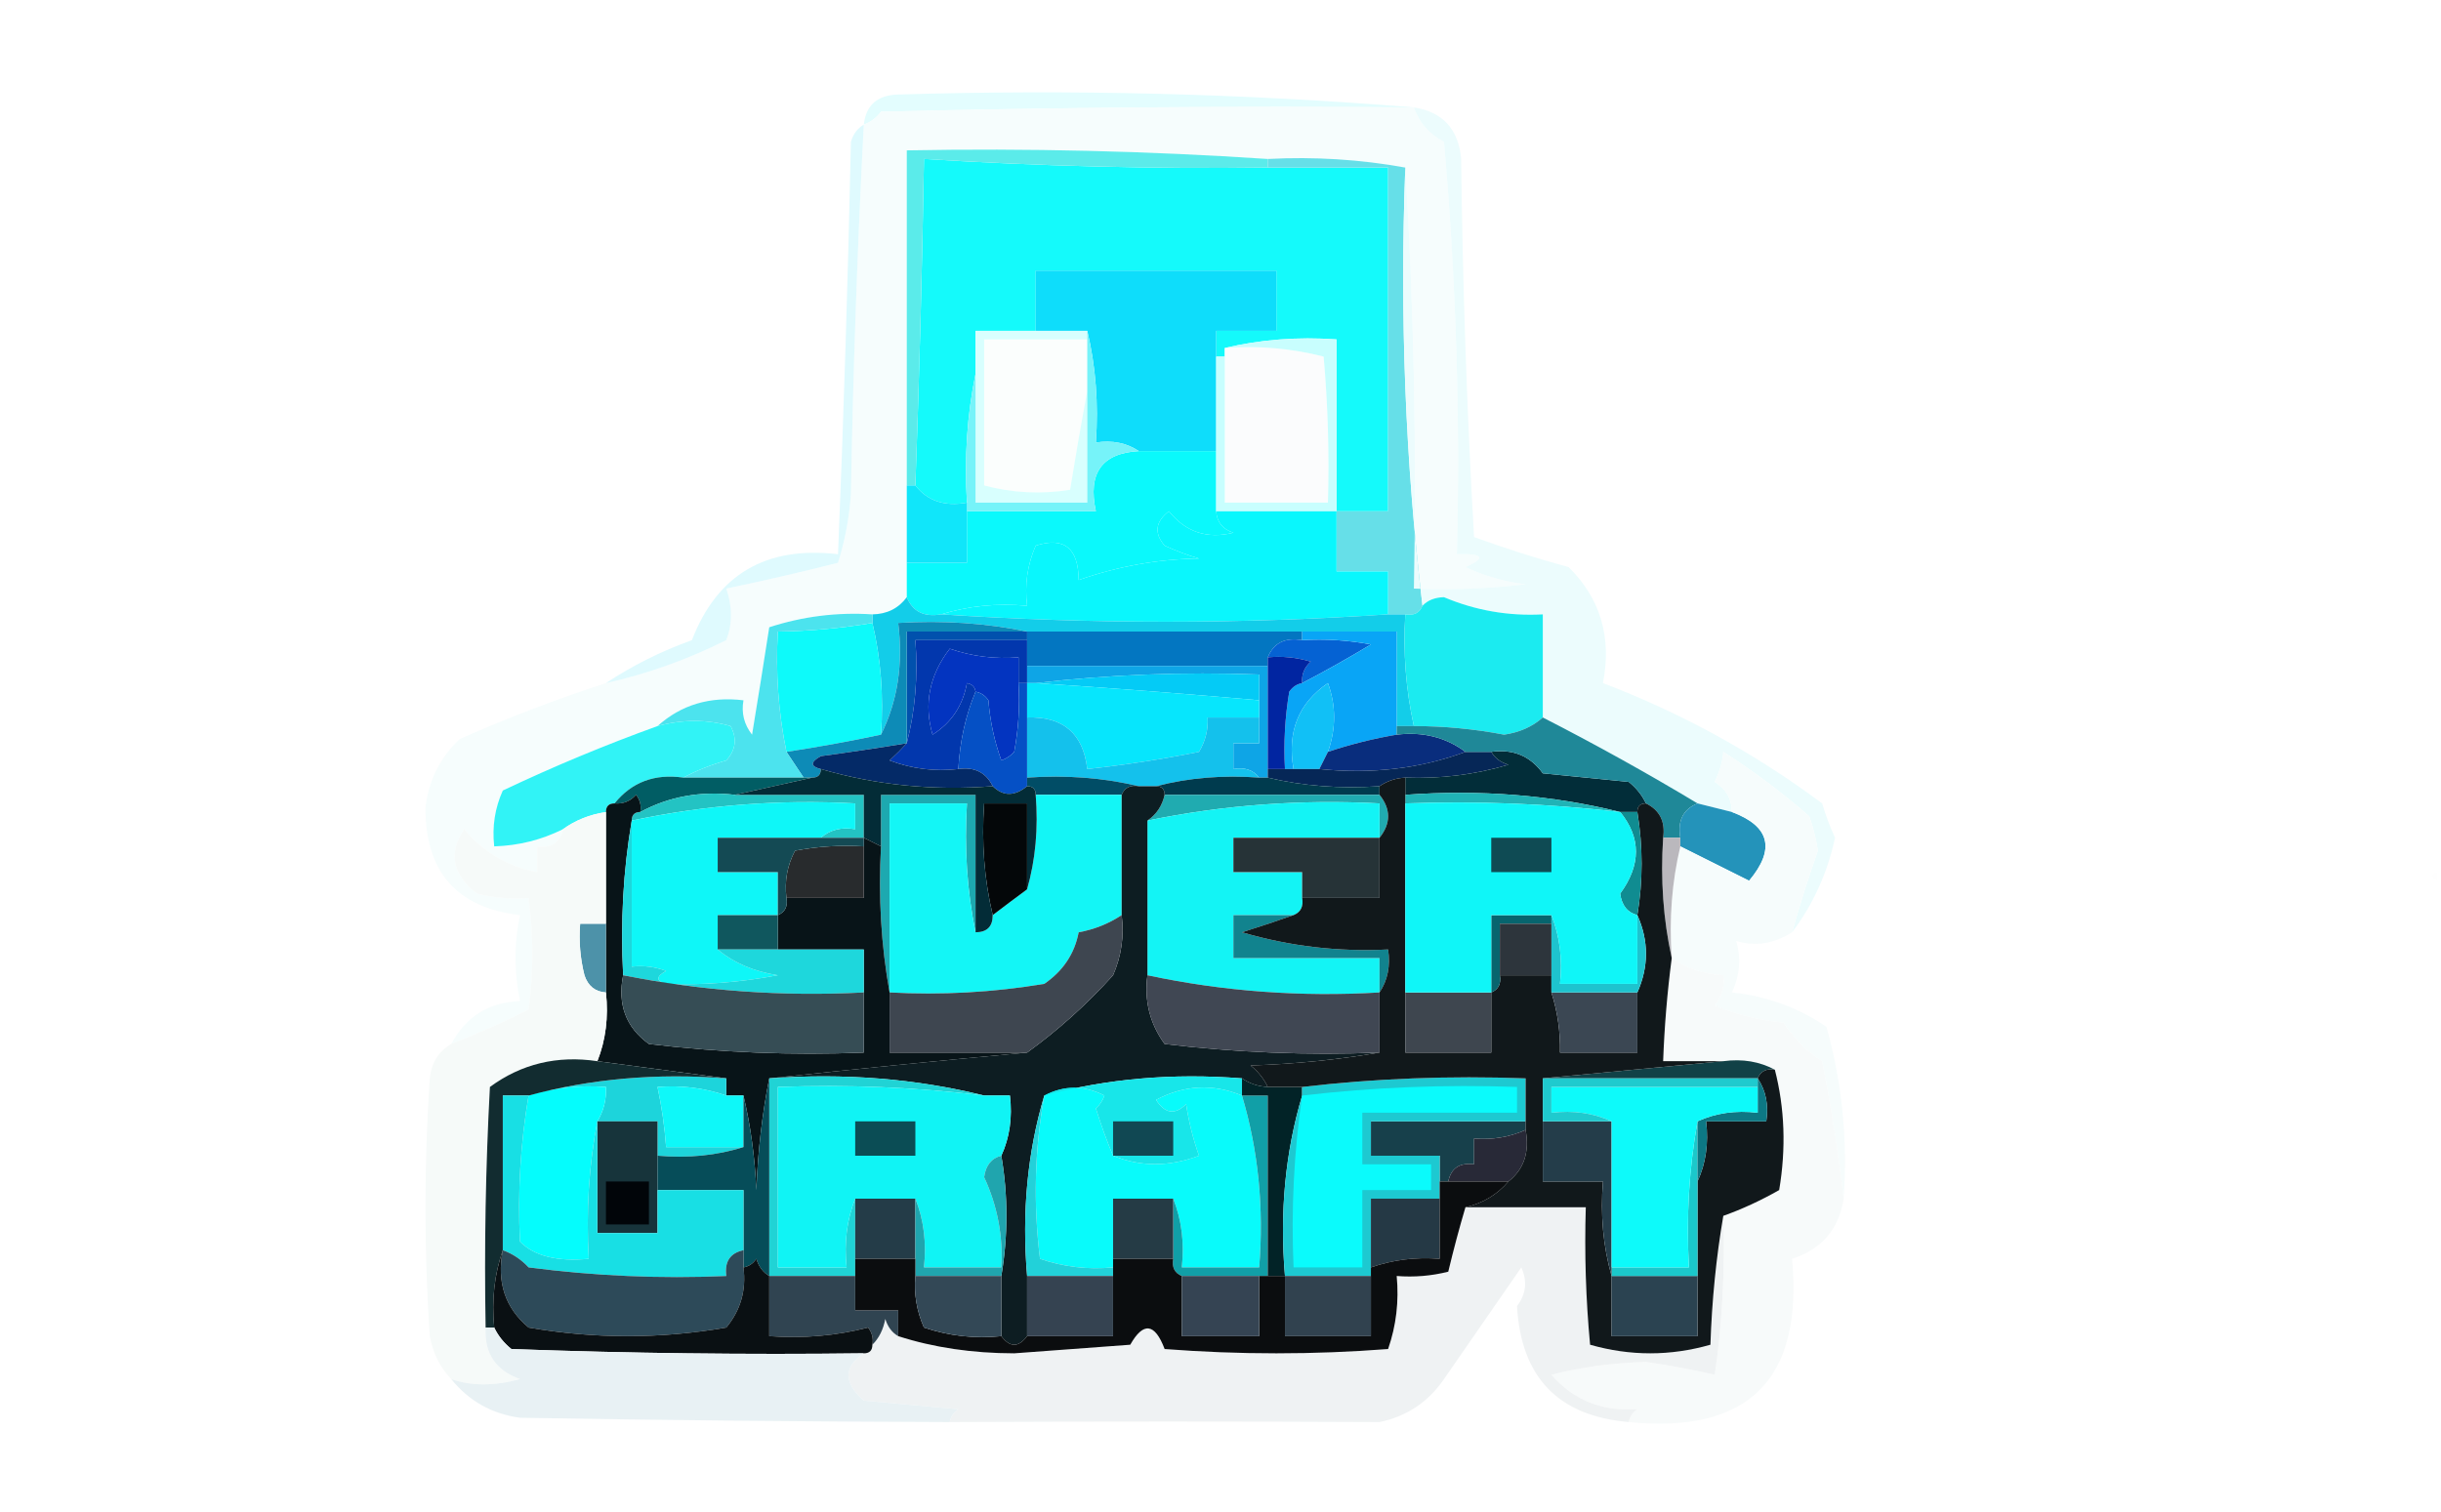 <?xml version="1.0" encoding="UTF-8"?>
<!DOCTYPE svg PUBLIC "-//W3C//DTD SVG 1.1//EN" "http://www.w3.org/Graphics/SVG/1.1/DTD/svg11.dtd">
<svg xmlns="http://www.w3.org/2000/svg" version="1.1" width="284px" height="176px" style="shape-rendering:geometricPrecision; text-rendering:geometricPrecision; image-rendering:optimizeQuality; fill-rule:evenodd; clip-rule:evenodd" xmlns:xlink="http://www.w3.org/1999/xlink">
<g><path style="opacity:0.004" fill="#0000ff" d="M 35.5,1.5 C 36.833,2.167 36.833,2.167 35.5,1.5 Z"/></g>
<g><path style="opacity:0.004" fill="#0000ff" d="M 59.5,1.5 C 60.833,2.167 60.833,2.167 59.5,1.5 Z"/></g>
<g><path style="opacity:0.004" fill="#0000ff" d="M 71.5,3.5 C 72.833,4.167 72.833,4.167 71.5,3.5 Z"/></g>
<g><path style="opacity:0.004" fill="#0000ff" d="M 119.5,3.5 C 120.833,4.167 120.833,4.167 119.5,3.5 Z"/></g>
<g><path style="opacity:0.004" fill="#0000ff" d="M 142.5,5.5 C 143.833,6.167 143.833,6.167 142.5,5.5 Z"/></g>
<g><path style="opacity:0.004" fill="#0000ff" d="M 121.5,7.5 C 122.833,8.167 122.833,8.167 121.5,7.5 Z"/></g>
<g><path style="opacity:0.004" fill="#0000ff" d="M 22.5,9.5 C 23.833,10.167 23.833,10.167 22.5,9.5 Z"/></g>
<g><path style="opacity:0.004" fill="#0000ff" d="M 44.5,9.5 C 45.833,10.167 45.833,10.167 44.5,9.5 Z"/></g>
<g><path style="opacity:0.004" fill="#000000" d="M 205.5,10.5 C 206.833,11.167 206.833,11.167 205.5,10.5 Z"/></g>
<g><path style="opacity:1" fill="#e3fdfe" d="M 164.5,12.5 C 143.831,12.333 123.164,12.5 102.5,13C 101.956,13.717 101.289,14.217 100.5,14.5C 100.756,12.224 102.09,11.057 104.5,11C 124.683,10.385 144.683,10.885 164.5,12.5 Z"/></g>
<g><path style="opacity:0.004" fill="#0000ff" d="M 54.5,12.5 C 55.833,13.167 55.833,13.167 54.5,12.5 Z"/></g>
<g><path style="opacity:1" fill="#f6fdfd" d="M 164.5,12.5 C 165.114,14.283 166.28,15.616 168,16.5C 169.404,32.457 169.904,48.457 169.5,64.5C 172.598,64.412 172.932,64.912 170.5,66C 172.715,67.044 175.048,67.71 177.5,68C 173.179,68.499 168.846,68.666 164.5,68.5C 164.83,51.992 164.496,35.658 163.5,19.5C 158.26,18.551 152.927,18.218 147.5,18.5C 133.529,17.571 119.529,17.238 105.5,17.5C 105.5,30.5 105.5,43.5 105.5,56.5C 105.5,59.5 105.5,62.5 105.5,65.5C 105.5,66.833 105.5,68.167 105.5,69.5C 104.533,70.806 103.199,71.473 101.5,71.5C 97.395,71.234 93.395,71.734 89.5,73C 88.861,77.121 88.195,81.287 87.5,85.5C 86.571,84.311 86.238,82.978 86.5,81.5C 82.584,81.025 79.251,82.025 76.5,84.5C 70.402,86.701 64.402,89.201 58.5,92C 57.577,94.041 57.244,96.207 57.5,98.5C 60.327,98.416 62.994,97.75 65.5,96.5C 65.179,98.048 64.179,98.715 62.5,98.5C 62.5,99.5 62.5,100.5 62.5,101.5C 59.086,100.858 56.253,99.191 54,96.5C 52.142,99.306 52.642,101.806 55.5,104C 57.473,104.495 59.473,104.662 61.5,104.5C 62.09,108.897 62.09,113.23 61.5,117.5C 58.542,118.985 55.542,120.319 52.5,121.5C 54.193,118.318 56.859,116.652 60.5,116.5C 59.802,113.104 59.802,109.771 60.5,106.5C 53.146,105.643 49.48,101.477 49.5,94C 49.863,90.831 51.197,88.164 53.5,86C 59.118,83.519 64.784,81.353 70.5,79.5C 75.334,78.421 80.001,76.755 84.5,74.5C 85.231,72.599 85.231,70.599 84.5,68.5C 88.838,67.595 93.171,66.595 97.5,65.5C 98.318,62.893 98.818,60.226 99,57.5C 99.255,43.147 99.755,28.813 100.5,14.5C 101.289,14.217 101.956,13.717 102.5,13C 123.164,12.5 143.831,12.333 164.5,12.5 Z"/></g>
<g><path style="opacity:0.004" fill="#0000ff" d="M 175.5,15.5 C 176.833,16.167 176.833,16.167 175.5,15.5 Z"/></g>
<g><path style="opacity:0.004" fill="#000000" d="M 271.5,18.5 C 272.833,19.167 272.833,19.167 271.5,18.5 Z"/></g>
<g><path style="opacity:1" fill="#14fafb" d="M 147.5,19.5 C 152.167,19.5 156.833,19.5 161.5,19.5C 161.5,32.833 161.5,46.167 161.5,59.5C 159.5,59.5 157.5,59.5 155.5,59.5C 155.5,52.833 155.5,46.167 155.5,39.5C 150.968,39.182 146.634,39.515 142.5,40.5C 142.5,40.833 142.5,41.167 142.5,41.5C 142.167,41.5 141.833,41.5 141.5,41.5C 141.5,40.5 141.5,39.5 141.5,38.5C 143.833,38.5 146.167,38.5 148.5,38.5C 148.5,36.167 148.5,33.833 148.5,31.5C 139.167,31.5 129.833,31.5 120.5,31.5C 120.5,33.833 120.5,36.167 120.5,38.5C 118.167,38.5 115.833,38.5 113.5,38.5C 113.5,40.167 113.5,41.833 113.5,43.5C 112.513,48.305 112.179,53.305 112.5,58.5C 109.918,58.975 107.918,58.308 106.5,56.5C 106.96,43.837 107.293,31.171 107.5,18.5C 120.815,19.333 134.149,19.666 147.5,19.5 Z"/></g>
<g><path style="opacity:0.004" fill="#000000" d="M 277.5,25.5 C 278.833,26.167 278.833,26.167 277.5,25.5 Z"/></g>
<g><path style="opacity:0.004" fill="#000000" d="M 242.5,28.5 C 243.833,29.167 243.833,29.167 242.5,28.5 Z"/></g>
<g><path style="opacity:1" fill="#5bebea" d="M 147.5,18.5 C 147.5,18.833 147.5,19.167 147.5,19.5C 134.149,19.666 120.815,19.333 107.5,18.5C 107.293,31.171 106.96,43.837 106.5,56.5C 106.167,56.5 105.833,56.5 105.5,56.5C 105.5,43.5 105.5,30.5 105.5,17.5C 119.529,17.238 133.529,17.571 147.5,18.5 Z"/></g>
<g><path style="opacity:0.004" fill="#0000ff" d="M 67.5,32.5 C 68.833,33.167 68.833,33.167 67.5,32.5 Z"/></g>
<g><path style="opacity:1" fill="#0eddfb" d="M 141.5,41.5 C 141.5,45.167 141.5,48.833 141.5,52.5C 138.5,52.5 135.5,52.5 132.5,52.5C 131.081,51.549 129.415,51.215 127.5,51.5C 127.818,46.968 127.485,42.634 126.5,38.5C 124.5,38.5 122.5,38.5 120.5,38.5C 120.5,36.167 120.5,33.833 120.5,31.5C 129.833,31.5 139.167,31.5 148.5,31.5C 148.5,33.833 148.5,36.167 148.5,38.5C 146.167,38.5 143.833,38.5 141.5,38.5C 141.5,39.5 141.5,40.5 141.5,41.5 Z"/></g>
<g><path style="opacity:1" fill="#66dfe8" d="M 147.5,19.5 C 147.5,19.167 147.5,18.833 147.5,18.5C 152.927,18.218 158.26,18.551 163.5,19.5C 162.848,36.866 163.514,53.866 165.5,70.5C 165.158,71.338 164.492,71.672 163.5,71.5C 162.833,71.5 162.167,71.5 161.5,71.5C 161.5,69.833 161.5,68.167 161.5,66.5C 159.5,66.5 157.5,66.5 155.5,66.5C 155.5,64.167 155.5,61.833 155.5,59.5C 157.5,59.5 159.5,59.5 161.5,59.5C 161.5,46.167 161.5,32.833 161.5,19.5C 156.833,19.5 152.167,19.5 147.5,19.5 Z"/></g>
<g><path style="opacity:0.004" fill="#0000ff" d="M 40.5,33.5 C 41.833,34.167 41.833,34.167 40.5,33.5 Z"/></g>
<g><path style="opacity:0.004" fill="#0000ff" d="M 94.5,39.5 C 95.833,40.167 95.833,40.167 94.5,39.5 Z"/></g>
<g><path style="opacity:1" fill="#fbfefd" d="M 126.5,39.5 C 126.5,41.5 126.5,43.5 126.5,45.5C 125.804,49.231 125.138,53.065 124.5,57C 121.132,57.543 117.799,57.376 114.5,56.5C 114.5,50.833 114.5,45.167 114.5,39.5C 118.5,39.5 122.5,39.5 126.5,39.5 Z"/></g>
<g><path style="opacity:1" fill="#fbfcfd" d="M 142.5,40.5 C 146.437,40.206 150.27,40.54 154,41.5C 154.499,47.157 154.666,52.824 154.5,58.5C 150.5,58.5 146.5,58.5 142.5,58.5C 142.5,52.833 142.5,47.167 142.5,41.5C 142.5,41.167 142.5,40.833 142.5,40.5 Z"/></g>
<g><path style="opacity:0.004" fill="#000000" d="M 255.5,50.5 C 256.833,51.167 256.833,51.167 255.5,50.5 Z"/></g>
<g><path style="opacity:1" fill="#0af9fc" d="M 132.5,52.5 C 135.5,52.5 138.5,52.5 141.5,52.5C 141.5,54.833 141.5,57.167 141.5,59.5C 141.577,60.75 142.244,61.583 143.5,62C 140.445,62.76 137.945,61.926 136,59.5C 134.422,60.711 134.255,62.045 135.5,63.5C 136.795,64.098 138.128,64.598 139.5,65C 134.762,65.064 130.096,65.898 125.5,67.5C 125.463,63.775 123.796,62.442 120.5,63.5C 119.526,65.743 119.192,68.076 119.5,70.5C 115.958,70.187 112.625,70.521 109.5,71.5C 107.517,71.843 106.183,71.177 105.5,69.5C 105.5,68.167 105.5,66.833 105.5,65.5C 107.833,65.5 110.167,65.5 112.5,65.5C 112.5,63.5 112.5,61.5 112.5,59.5C 117.5,59.5 122.5,59.5 127.5,59.5C 126.53,55.069 128.197,52.735 132.5,52.5 Z"/></g>
<g><path style="opacity:0.004" fill="#000000" d="M 265.5,52.5 C 266.833,53.167 266.833,53.167 265.5,52.5 Z"/></g>
<g><path style="opacity:1" fill="#d8fffe" d="M 120.5,38.5 C 122.5,38.5 124.5,38.5 126.5,38.5C 126.5,38.833 126.5,39.167 126.5,39.5C 122.5,39.5 118.5,39.5 114.5,39.5C 114.5,45.167 114.5,50.833 114.5,56.5C 117.799,57.376 121.132,57.543 124.5,57C 125.138,53.065 125.804,49.231 126.5,45.5C 126.5,49.833 126.5,54.167 126.5,58.5C 122.167,58.5 117.833,58.5 113.5,58.5C 113.5,53.5 113.5,48.5 113.5,43.5C 113.5,41.833 113.5,40.167 113.5,38.5C 115.833,38.5 118.167,38.5 120.5,38.5 Z"/></g>
<g><path style="opacity:1" fill="#76f3f9" d="M 126.5,38.5 C 127.485,42.634 127.818,46.968 127.5,51.5C 129.415,51.215 131.081,51.549 132.5,52.5C 128.197,52.735 126.53,55.069 127.5,59.5C 122.5,59.5 117.5,59.5 112.5,59.5C 112.5,59.167 112.5,58.833 112.5,58.5C 112.179,53.305 112.513,48.305 113.5,43.5C 113.5,48.5 113.5,53.5 113.5,58.5C 117.833,58.5 122.167,58.5 126.5,58.5C 126.5,54.167 126.5,49.833 126.5,45.5C 126.5,43.5 126.5,41.5 126.5,39.5C 126.5,39.167 126.5,38.833 126.5,38.5 Z"/></g>
<g><path style="opacity:1" fill="#c8fefe" d="M 142.5,40.5 C 146.634,39.515 150.968,39.182 155.5,39.5C 155.5,46.167 155.5,52.833 155.5,59.5C 150.833,59.5 146.167,59.5 141.5,59.5C 141.5,57.167 141.5,54.833 141.5,52.5C 141.5,48.833 141.5,45.167 141.5,41.5C 141.833,41.5 142.167,41.5 142.5,41.5C 142.5,47.167 142.5,52.833 142.5,58.5C 146.5,58.5 150.5,58.5 154.5,58.5C 154.666,52.824 154.499,47.157 154,41.5C 150.27,40.54 146.437,40.206 142.5,40.5 Z"/></g>
<g><path style="opacity:0.004" fill="#000000" d="M 201.5,58.5 C 202.833,59.167 202.833,59.167 201.5,58.5 Z"/></g>
<g><path style="opacity:0.004" fill="#000000" d="M 210.5,58.5 C 211.833,59.167 211.833,59.167 210.5,58.5 Z"/></g>
<g><path style="opacity:1" fill="#10e6fa" d="M 105.5,56.5 C 105.833,56.5 106.167,56.5 106.5,56.5C 107.918,58.308 109.918,58.975 112.5,58.5C 112.5,58.833 112.5,59.167 112.5,59.5C 112.5,61.5 112.5,63.5 112.5,65.5C 110.167,65.5 107.833,65.5 105.5,65.5C 105.5,62.5 105.5,59.5 105.5,56.5 Z"/></g>
<g><path style="opacity:1" fill="#09f7fd" d="M 141.5,59.5 C 146.167,59.5 150.833,59.5 155.5,59.5C 155.5,61.833 155.5,64.167 155.5,66.5C 157.5,66.5 159.5,66.5 161.5,66.5C 161.5,68.167 161.5,69.833 161.5,71.5C 144.328,72.641 126.994,72.641 109.5,71.5C 112.625,70.521 115.958,70.187 119.5,70.5C 119.192,68.076 119.526,65.743 120.5,63.5C 123.796,62.442 125.463,63.775 125.5,67.5C 130.096,65.898 134.762,65.064 139.5,65C 138.128,64.598 136.795,64.098 135.5,63.5C 134.255,62.045 134.422,60.711 136,59.5C 137.945,61.926 140.445,62.76 143.5,62C 142.244,61.583 141.577,60.75 141.5,59.5 Z"/></g>
<g><path style="opacity:0.004" fill="#000000" d="M 275.5,61.5 C 276.833,62.167 276.833,62.167 275.5,61.5 Z"/></g>
<g><path style="opacity:0.004" fill="#000000" d="M 260.5,63.5 C 261.833,64.167 261.833,64.167 260.5,63.5 Z"/></g>
<g><path style="opacity:0.004" fill="#000000" d="M 245.5,65.5 C 246.833,66.167 246.833,66.167 245.5,65.5 Z"/></g>
<g><path style="opacity:1" fill="#ecfcfd" d="M 164.5,12.5 C 167.856,13.025 169.689,15.025 170,18.5C 170.167,33.178 170.667,47.845 171.5,62.5C 175.114,63.82 178.78,64.987 182.5,66C 186.205,69.651 187.539,74.151 186.5,79.5C 195.657,82.995 204.157,87.661 212,93.5C 212.402,94.872 212.902,96.205 213.5,97.5C 212.594,101.636 210.928,105.302 208.5,108.5C 209.397,105.307 210.397,102.141 211.5,99C 211.294,97.634 210.96,96.301 210.5,95C 207.376,92.266 204.043,89.766 200.5,87.5C 200.446,88.53 200.112,89.697 199.5,91C 200.823,91.816 201.489,92.983 201.5,94.5C 200.167,94.167 198.833,93.833 197.5,93.5C 191.667,89.989 185.667,86.655 179.5,83.5C 179.5,79.5 179.5,75.5 179.5,71.5C 175.499,71.715 171.665,71.048 168,69.5C 166.93,69.528 166.097,69.861 165.5,70.5C 163.514,53.866 162.848,36.866 163.5,19.5C 164.496,35.658 164.83,51.992 164.5,68.5C 168.846,68.666 173.179,68.499 177.5,68C 175.048,67.71 172.715,67.044 170.5,66C 172.932,64.912 172.598,64.412 169.5,64.5C 169.904,48.457 169.404,32.457 168,16.5C 166.28,15.616 165.114,14.283 164.5,12.5 Z"/></g>
<g><path style="opacity:0.004" fill="#00fffe" d="M 77.5,68.5 C 78.833,69.167 78.833,69.167 77.5,68.5 Z"/></g>
<g><path style="opacity:0.004" fill="#0000ff" d="M 1.5,69.5 C 2.833,70.167 2.833,70.167 1.5,69.5 Z"/></g>
<g><path style="opacity:1" fill="#dffafe" d="M 100.5,14.5 C 99.755,28.813 99.255,43.147 99,57.5C 98.818,60.226 98.318,62.893 97.5,65.5C 93.171,66.595 88.838,67.595 84.5,68.5C 85.231,70.599 85.231,72.599 84.5,74.5C 80.001,76.755 75.334,78.421 70.5,79.5C 73.554,77.469 76.887,75.802 80.5,74.5C 83.455,66.847 89.121,63.514 97.5,64.5C 98.158,48.51 98.658,32.51 99,16.5C 99.278,15.584 99.778,14.918 100.5,14.5 Z"/></g>
<g><path style="opacity:0.004" fill="#000000" d="M 229.5,71.5 C 230.833,72.167 230.833,72.167 229.5,71.5 Z"/></g>
<g><path style="opacity:1" fill="#13cde9" d="M 105.5,69.5 C 106.183,71.177 107.517,71.843 109.5,71.5C 126.994,72.641 144.328,72.641 161.5,71.5C 162.167,71.5 162.833,71.5 163.5,71.5C 163.231,75.931 163.564,80.265 164.5,84.5C 163.833,84.5 163.167,84.5 162.5,84.5C 162.5,80.833 162.5,77.167 162.5,73.5C 158.833,73.5 155.167,73.5 151.5,73.5C 140.833,73.5 130.167,73.5 119.5,73.5C 114.695,72.513 109.695,72.18 104.5,72.5C 105.097,77.294 104.43,81.627 102.5,85.5C 102.818,80.968 102.485,76.634 101.5,72.5C 101.5,72.167 101.5,71.833 101.5,71.5C 103.199,71.473 104.533,70.806 105.5,69.5 Z"/></g>
<g><path style="opacity:1" fill="#1bebf0" d="M 179.5,83.5 C 178.287,84.575 176.787,85.241 175,85.5C 171.527,84.837 168.027,84.504 164.5,84.5C 163.564,80.265 163.231,75.931 163.5,71.5C 164.492,71.672 165.158,71.338 165.5,70.5C 166.097,69.861 166.93,69.528 168,69.5C 171.665,71.048 175.499,71.715 179.5,71.5C 179.5,75.5 179.5,79.5 179.5,83.5 Z"/></g>
<g><path style="opacity:1" fill="#0dfafa" d="M 101.5,72.5 C 102.485,76.634 102.818,80.968 102.5,85.5C 98.86,86.273 95.193,86.94 91.5,87.5C 90.559,82.93 90.226,78.263 90.5,73.5C 94.198,73.448 97.865,73.114 101.5,72.5 Z"/></g>
<g><path style="opacity:1" fill="#0151ad" d="M 119.5,73.5 C 119.5,73.833 119.5,74.167 119.5,74.5C 115.167,74.5 110.833,74.5 106.5,74.5C 106.817,78.702 106.483,82.702 105.5,86.5C 105.5,82.167 105.5,77.833 105.5,73.5C 110.167,73.5 114.833,73.5 119.5,73.5 Z"/></g>
<g><path style="opacity:1" fill="#0237ad" d="M 119.5,74.5 C 119.5,75.5 119.5,76.5 119.5,77.5C 119.5,78.167 119.5,78.833 119.5,79.5C 119.167,79.5 118.833,79.5 118.5,79.5C 118.5,78.5 118.5,77.5 118.5,76.5C 115.751,76.726 113.084,76.393 110.5,75.5C 108.126,78.589 107.459,81.922 108.5,85.5C 110.691,84.119 112.024,82.119 112.5,79.5C 113.107,79.624 113.44,79.957 113.5,80.5C 112.343,83.273 111.676,86.273 111.5,89.5C 108.753,89.813 106.086,89.48 103.5,88.5C 104.243,87.818 104.909,87.151 105.5,86.5C 106.483,82.702 106.817,78.702 106.5,74.5C 110.833,74.5 115.167,74.5 119.5,74.5 Z"/></g>
<g><path style="opacity:1" fill="#0376c1" d="M 119.5,73.5 C 130.167,73.5 140.833,73.5 151.5,73.5C 151.5,73.833 151.5,74.167 151.5,74.5C 149.517,74.157 148.183,74.823 147.5,76.5C 147.5,76.833 147.5,77.167 147.5,77.5C 138.167,77.5 128.833,77.5 119.5,77.5C 119.5,76.5 119.5,75.5 119.5,74.5C 119.5,74.167 119.5,73.833 119.5,73.5 Z"/></g>
<g><path style="opacity:1" fill="#0562d3" d="M 151.5,74.5 C 154.187,74.336 156.854,74.503 159.5,75C 156.848,76.599 154.182,78.099 151.5,79.5C 151.414,78.504 151.748,77.671 152.5,77C 150.866,76.507 149.199,76.34 147.5,76.5C 148.183,74.823 149.517,74.157 151.5,74.5 Z"/></g>
<g><path style="opacity:1" fill="#09a5f6" d="M 151.5,74.5 C 151.5,74.167 151.5,73.833 151.5,73.5C 155.167,73.5 158.833,73.5 162.5,73.5C 162.5,77.167 162.5,80.833 162.5,84.5C 162.5,84.833 162.5,85.167 162.5,85.5C 159.779,85.963 157.112,86.629 154.5,87.5C 155.449,84.793 155.449,82.126 154.5,79.5C 151.065,81.837 149.732,85.17 150.5,89.5C 150.167,89.5 149.833,89.5 149.5,89.5C 149.335,86.482 149.502,83.482 150,80.5C 150.383,79.944 150.883,79.611 151.5,79.5C 154.182,78.099 156.848,76.599 159.5,75C 156.854,74.503 154.187,74.336 151.5,74.5 Z"/></g>
<g><path style="opacity:0.004" fill="#0000ff" d="M 189.5,76.5 C 190.833,77.167 190.833,77.167 189.5,76.5 Z"/></g>
<g><path style="opacity:0.004" fill="#000000" d="M 248.5,76.5 C 249.833,77.167 249.833,77.167 248.5,76.5 Z"/></g>
<g><path style="opacity:0.004" fill="#0000ff" d="M 57.5,77.5 C 58.833,78.167 58.833,78.167 57.5,77.5 Z"/></g>
<g><path style="opacity:1" fill="#0ea5e6" d="M 119.5,77.5 C 128.833,77.5 138.167,77.5 147.5,77.5C 147.5,81.5 147.5,85.5 147.5,89.5C 147.5,89.833 147.5,90.167 147.5,90.5C 147.167,90.5 146.833,90.5 146.5,90.5C 145.791,89.596 144.791,89.263 143.5,89.5C 143.5,88.5 143.5,87.5 143.5,86.5C 144.5,86.5 145.5,86.5 146.5,86.5C 146.5,85.5 146.5,84.5 146.5,83.5C 146.5,82.833 146.5,82.167 146.5,81.5C 146.5,80.5 146.5,79.5 146.5,78.5C 137.651,78.174 128.984,78.507 120.5,79.5C 120.167,79.5 119.833,79.5 119.5,79.5C 119.5,78.833 119.5,78.167 119.5,77.5 Z"/></g>
<g><path style="opacity:0.004" fill="#0000ff" d="M 42.5,78.5 C 43.833,79.167 43.833,79.167 42.5,78.5 Z"/></g>
<g><path style="opacity:1" fill="#0334c0" d="M 118.5,79.5 C 118.664,82.187 118.497,84.854 118,87.5C 117.586,87.957 117.086,88.291 116.5,88.5C 115.686,86.234 115.186,83.9 115,81.5C 114.617,80.944 114.117,80.611 113.5,80.5C 113.44,79.957 113.107,79.624 112.5,79.5C 112.024,82.119 110.691,84.119 108.5,85.5C 107.459,81.922 108.126,78.589 110.5,75.5C 113.084,76.393 115.751,76.726 118.5,76.5C 118.5,77.5 118.5,78.5 118.5,79.5 Z"/></g>
<g><path style="opacity:1" fill="#0125a1" d="M 147.5,76.5 C 149.199,76.34 150.866,76.507 152.5,77C 151.748,77.671 151.414,78.504 151.5,79.5C 150.883,79.611 150.383,79.944 150,80.5C 149.502,83.482 149.335,86.482 149.5,89.5C 148.833,89.5 148.167,89.5 147.5,89.5C 147.5,85.5 147.5,81.5 147.5,77.5C 147.5,77.167 147.5,76.833 147.5,76.5 Z"/></g>
<g><path style="opacity:1" fill="#0d8bb7" d="M 119.5,73.5 C 114.833,73.5 110.167,73.5 105.5,73.5C 105.5,77.833 105.5,82.167 105.5,86.5C 102.187,87.045 98.854,87.545 95.5,88C 94.262,88.69 94.262,89.19 95.5,89.5C 95.5,90.167 95.167,90.5 94.5,90.5C 94.167,90.5 93.833,90.5 93.5,90.5C 92.833,89.5 92.167,88.5 91.5,87.5C 95.193,86.94 98.86,86.273 102.5,85.5C 104.43,81.627 105.097,77.294 104.5,72.5C 109.695,72.18 114.695,72.513 119.5,73.5 Z"/></g>
<g><path style="opacity:1" fill="#04cbf6" d="M 120.5,79.5 C 128.984,78.507 137.651,78.174 146.5,78.5C 146.5,79.5 146.5,80.5 146.5,81.5C 137.887,80.739 129.22,80.073 120.5,79.5 Z"/></g>
<g><path style="opacity:0.004" fill="#0000ff" d="M 22.5,82.5 C 23.833,83.167 23.833,83.167 22.5,82.5 Z"/></g>
<g><path style="opacity:1" fill="#0550c5" d="M 118.5,79.5 C 118.833,79.5 119.167,79.5 119.5,79.5C 119.5,80.833 119.5,82.167 119.5,83.5C 119.5,85.833 119.5,88.167 119.5,90.5C 119.5,90.833 119.5,91.167 119.5,91.5C 118.039,92.686 116.705,92.686 115.5,91.5C 114.713,89.896 113.38,89.229 111.5,89.5C 111.676,86.273 112.343,83.273 113.5,80.5C 114.117,80.611 114.617,80.944 115,81.5C 115.186,83.9 115.686,86.234 116.5,88.5C 117.086,88.291 117.586,87.957 118,87.5C 118.497,84.854 118.664,82.187 118.5,79.5 Z"/></g>
<g><path style="opacity:0.004" fill="#000000" d="M 275.5,83.5 C 276.833,84.167 276.833,84.167 275.5,83.5 Z"/></g>
<g><path style="opacity:0.999" fill="#06e6fd" d="M 119.5,79.5 C 119.833,79.5 120.167,79.5 120.5,79.5C 129.22,80.073 137.887,80.739 146.5,81.5C 146.5,82.167 146.5,82.833 146.5,83.5C 144.5,83.5 142.5,83.5 140.5,83.5C 140.579,84.93 140.246,86.264 139.5,87.5C 135.184,88.364 130.851,89.031 126.5,89.5C 126.027,85.362 123.693,83.362 119.5,83.5C 119.5,82.167 119.5,80.833 119.5,79.5 Z"/></g>
<g><path style="opacity:1" fill="#11c0f6" d="M 154.5,87.5 C 154.167,88.167 153.833,88.833 153.5,89.5C 152.5,89.5 151.5,89.5 150.5,89.5C 149.732,85.17 151.065,81.837 154.5,79.5C 155.449,82.126 155.449,84.793 154.5,87.5 Z"/></g>
<g><path style="opacity:0.004" fill="#000000" d="M 209.5,87.5 C 210.833,88.167 210.833,88.167 209.5,87.5 Z"/></g>
<g><path style="opacity:1" fill="#4ce3ee" d="M 101.5,71.5 C 101.5,71.833 101.5,72.167 101.5,72.5C 97.865,73.114 94.198,73.448 90.5,73.5C 90.226,78.263 90.559,82.93 91.5,87.5C 92.167,88.5 92.833,89.5 93.5,90.5C 88.833,90.5 84.167,90.5 79.5,90.5C 80.997,89.694 82.664,89.028 84.5,88.5C 85.614,87.277 85.781,85.944 85,84.5C 82.25,83.709 79.417,83.709 76.5,84.5C 79.251,82.025 82.584,81.025 86.5,81.5C 86.238,82.978 86.571,84.311 87.5,85.5C 88.195,81.287 88.861,77.121 89.5,73C 93.395,71.734 97.395,71.234 101.5,71.5 Z"/></g>
<g><path style="opacity:1" fill="#042a67" d="M 105.5,86.5 C 104.909,87.151 104.243,87.818 103.5,88.5C 106.086,89.48 108.753,89.813 111.5,89.5C 113.38,89.229 114.713,89.896 115.5,91.5C 108.591,92.04 101.924,91.373 95.5,89.5C 94.262,89.19 94.262,88.69 95.5,88C 98.854,87.545 102.187,87.045 105.5,86.5 Z"/></g>
<g><path style="opacity:1" fill="#092d7d" d="M 162.5,85.5 C 165.533,85.132 168.2,85.798 170.5,87.5C 165.265,89.45 159.598,90.117 153.5,89.5C 153.833,88.833 154.167,88.167 154.5,87.5C 157.112,86.629 159.779,85.963 162.5,85.5 Z"/></g>
<g><path style="opacity:1" fill="#31f3f6" d="M 79.5,90.5 C 76.169,90.018 73.503,91.018 71.5,93.5C 70.833,93.5 70.5,93.833 70.5,94.5C 68.597,94.796 66.93,95.463 65.5,96.5C 62.994,97.75 60.327,98.416 57.5,98.5C 57.244,96.207 57.577,94.041 58.5,92C 64.402,89.201 70.402,86.701 76.5,84.5C 79.417,83.709 82.25,83.709 85,84.5C 85.781,85.944 85.614,87.277 84.5,88.5C 82.664,89.028 80.997,89.694 79.5,90.5 Z"/></g>
<g><path style="opacity:1" fill="#14c1ec" d="M 119.5,83.5 C 123.693,83.362 126.027,85.362 126.5,89.5C 130.851,89.031 135.184,88.364 139.5,87.5C 140.246,86.264 140.579,84.93 140.5,83.5C 142.5,83.5 144.5,83.5 146.5,83.5C 146.5,84.5 146.5,85.5 146.5,86.5C 145.5,86.5 144.5,86.5 143.5,86.5C 143.5,87.5 143.5,88.5 143.5,89.5C 144.791,89.263 145.791,89.596 146.5,90.5C 142.298,90.183 138.298,90.517 134.5,91.5C 133.833,91.5 133.167,91.5 132.5,91.5C 128.366,90.515 124.032,90.182 119.5,90.5C 119.5,88.167 119.5,85.833 119.5,83.5 Z"/></g>
<g><path style="opacity:1" fill="#062757" d="M 170.5,87.5 C 171.5,87.5 172.5,87.5 173.5,87.5C 173.918,88.222 174.584,88.722 175.5,89C 171.582,90.156 167.582,90.656 163.5,90.5C 162.391,90.557 161.391,90.89 160.5,91.5C 155.968,91.818 151.634,91.485 147.5,90.5C 147.5,90.167 147.5,89.833 147.5,89.5C 148.167,89.5 148.833,89.5 149.5,89.5C 149.833,89.5 150.167,89.5 150.5,89.5C 151.5,89.5 152.5,89.5 153.5,89.5C 159.598,90.117 165.265,89.45 170.5,87.5 Z"/></g>
<g><path style="opacity:1" fill="#014d66" d="M 119.5,91.5 C 119.5,91.167 119.5,90.833 119.5,90.5C 124.032,90.182 128.366,90.515 132.5,91.5C 131.508,91.328 130.842,91.662 130.5,92.5C 127.167,92.5 123.833,92.5 120.5,92.5C 120.5,91.833 120.167,91.5 119.5,91.5 Z"/></g>
<g><path style="opacity:1" fill="#015d64" d="M 79.5,90.5 C 84.167,90.5 88.833,90.5 93.5,90.5C 93.833,90.5 94.167,90.5 94.5,90.5C 91.5,91.167 88.5,91.833 85.5,92.5C 81.498,92.036 77.831,92.702 74.5,94.5C 74.631,93.761 74.464,93.094 74,92.5C 73.329,93.252 72.496,93.586 71.5,93.5C 73.503,91.018 76.169,90.018 79.5,90.5 Z"/></g>
<g><path style="opacity:1" fill="#003b4e" d="M 134.5,91.5 C 138.298,90.517 142.298,90.183 146.5,90.5C 146.833,90.5 147.167,90.5 147.5,90.5C 151.634,91.485 155.968,91.818 160.5,91.5C 160.5,91.833 160.5,92.167 160.5,92.5C 152.167,92.5 143.833,92.5 135.5,92.5C 135.5,91.833 135.167,91.5 134.5,91.5 Z"/></g>
<g><path style="opacity:1" fill="#022d39" d="M 173.5,87.5 C 176.045,87.15 178.045,87.984 179.5,90C 182.833,90.333 186.167,90.667 189.5,91C 190.381,91.708 191.047,92.542 191.5,93.5C 190.833,93.5 190.5,93.833 190.5,94.5C 189.833,94.5 189.167,94.5 188.5,94.5C 180.567,92.532 172.234,91.865 163.5,92.5C 163.5,91.833 163.5,91.167 163.5,90.5C 167.582,90.656 171.582,90.156 175.5,89C 174.584,88.722 173.918,88.222 173.5,87.5 Z"/></g>
<g><path style="opacity:1" fill="#23c3c3" d="M 85.5,92.5 C 90.5,92.5 95.5,92.5 100.5,92.5C 100.5,94.167 100.5,95.833 100.5,97.5C 98.833,97.5 97.167,97.5 95.5,97.5C 96.568,96.566 97.901,96.232 99.5,96.5C 99.5,95.5 99.5,94.5 99.5,93.5C 90.678,93.021 82.011,93.688 73.5,95.5C 73.5,94.833 73.833,94.5 74.5,94.5C 77.831,92.702 81.498,92.036 85.5,92.5 Z"/></g>
<g><path style="opacity:1" fill="#1da9b0" d="M 113.5,108.5 C 112.513,103.695 112.179,98.695 112.5,93.5C 109.5,93.5 106.5,93.5 103.5,93.5C 103.5,100.833 103.5,108.167 103.5,115.5C 102.511,110.025 102.178,104.358 102.5,98.5C 102.5,96.5 102.5,94.5 102.5,92.5C 106.167,92.5 109.833,92.5 113.5,92.5C 113.5,97.833 113.5,103.167 113.5,108.5 Z"/></g>
<g><path style="opacity:1" fill="#20abb0" d="M 135.5,92.5 C 143.833,92.5 152.167,92.5 160.5,92.5C 161.833,94.167 161.833,95.833 160.5,97.5C 160.5,96.167 160.5,94.833 160.5,93.5C 151.346,93.013 142.346,93.68 133.5,95.5C 134.551,94.778 135.218,93.778 135.5,92.5 Z"/></g>
<g><path style="opacity:1" fill="#20b3b6" d="M 163.5,93.5 C 163.5,93.167 163.5,92.833 163.5,92.5C 172.234,91.865 180.567,92.532 188.5,94.5C 180.252,93.531 171.918,93.198 163.5,93.5 Z"/></g>
<g><path style="opacity:1" fill="#1f8898" d="M 179.5,83.5 C 185.667,86.655 191.667,89.989 197.5,93.5C 195.824,94.183 195.157,95.517 195.5,97.5C 194.833,97.5 194.167,97.5 193.5,97.5C 193.771,95.62 193.104,94.287 191.5,93.5C 191.047,92.542 190.381,91.708 189.5,91C 186.167,90.667 182.833,90.333 179.5,90C 178.045,87.984 176.045,87.15 173.5,87.5C 172.5,87.5 171.5,87.5 170.5,87.5C 168.2,85.798 165.533,85.132 162.5,85.5C 162.5,85.167 162.5,84.833 162.5,84.5C 163.167,84.5 163.833,84.5 164.5,84.5C 168.027,84.504 171.527,84.837 175,85.5C 176.787,85.241 178.287,84.575 179.5,83.5 Z"/></g>
<g><path style="opacity:1" fill="#0ef7f8" d="M 95.5,97.5 C 91.5,97.5 87.5,97.5 83.5,97.5C 83.5,98.833 83.5,100.167 83.5,101.5C 85.833,101.5 88.167,101.5 90.5,101.5C 90.5,103.167 90.5,104.833 90.5,106.5C 88.167,106.5 85.833,106.5 83.5,106.5C 83.5,107.833 83.5,109.167 83.5,110.5C 85.372,112.062 87.705,113.062 90.5,113.5C 86.034,114.338 81.7,114.672 77.5,114.5C 76.304,114.154 76.304,113.654 77.5,113C 76.207,112.51 74.873,112.343 73.5,112.5C 73.5,106.833 73.5,101.167 73.5,95.5C 82.011,93.688 90.678,93.021 99.5,93.5C 99.5,94.5 99.5,95.5 99.5,96.5C 97.901,96.232 96.568,96.566 95.5,97.5 Z"/></g>
<g><path style="opacity:1" fill="#13f6f6" d="M 120.5,92.5 C 123.833,92.5 127.167,92.5 130.5,92.5C 130.5,97.167 130.5,101.833 130.5,106.5C 128.989,107.502 127.322,108.169 125.5,108.5C 125.024,110.993 123.69,112.993 121.5,114.5C 115.537,115.496 109.537,115.829 103.5,115.5C 103.5,108.167 103.5,100.833 103.5,93.5C 106.5,93.5 109.5,93.5 112.5,93.5C 112.179,98.695 112.513,103.695 113.5,108.5C 114.833,108.5 115.5,107.833 115.5,106.5C 116.795,105.512 118.128,104.512 119.5,103.5C 120.482,100.038 120.815,96.371 120.5,92.5 Z"/></g>
<g><path style="opacity:1" fill="#040709" d="M 119.5,103.5 C 118.128,104.512 116.795,105.512 115.5,106.5C 114.515,102.366 114.182,98.032 114.5,93.5C 116.167,93.5 117.833,93.5 119.5,93.5C 119.5,96.833 119.5,100.167 119.5,103.5 Z"/></g>
<g><path style="opacity:1" fill="#13f4f5" d="M 160.5,97.5 C 154.833,97.5 149.167,97.5 143.5,97.5C 143.5,98.833 143.5,100.167 143.5,101.5C 146.167,101.5 148.833,101.5 151.5,101.5C 151.5,102.5 151.5,103.5 151.5,104.5C 151.672,105.492 151.338,106.158 150.5,106.5C 148.167,106.5 145.833,106.5 143.5,106.5C 143.5,108.167 143.5,109.833 143.5,111.5C 149.167,111.5 154.833,111.5 160.5,111.5C 160.5,112.833 160.5,114.167 160.5,115.5C 151.306,116.044 142.306,115.377 133.5,113.5C 133.5,107.5 133.5,101.5 133.5,95.5C 142.346,93.68 151.346,93.013 160.5,93.5C 160.5,94.833 160.5,96.167 160.5,97.5 Z"/></g>
<g><path style="opacity:1" fill="#032c37" d="M 95.5,89.5 C 101.924,91.373 108.591,92.04 115.5,91.5C 116.705,92.686 118.039,92.686 119.5,91.5C 120.167,91.5 120.5,91.833 120.5,92.5C 120.815,96.371 120.482,100.038 119.5,103.5C 119.5,100.167 119.5,96.833 119.5,93.5C 117.833,93.5 116.167,93.5 114.5,93.5C 114.182,98.032 114.515,102.366 115.5,106.5C 115.5,107.833 114.833,108.5 113.5,108.5C 113.5,103.167 113.5,97.833 113.5,92.5C 109.833,92.5 106.167,92.5 102.5,92.5C 102.5,94.5 102.5,96.5 102.5,98.5C 101.833,98.167 101.167,97.833 100.5,97.5C 100.5,95.833 100.5,94.167 100.5,92.5C 95.5,92.5 90.5,92.5 85.5,92.5C 88.5,91.833 91.5,91.167 94.5,90.5C 95.167,90.5 95.5,90.167 95.5,89.5 Z"/></g>
<g><path style="opacity:1" fill="#2493ba" d="M 197.5,93.5 C 198.833,93.833 200.167,94.167 201.5,94.5C 205.92,96.152 206.587,98.819 203.5,102.5C 200.807,101.153 198.14,99.82 195.5,98.5C 195.5,98.167 195.5,97.833 195.5,97.5C 195.157,95.517 195.824,94.183 197.5,93.5 Z"/></g>
<g><path style="opacity:0.004" fill="#000000" d="M 256.5,97.5 C 257.833,98.167 257.833,98.167 256.5,97.5 Z"/></g>
<g><path style="opacity:0.004" fill="#0000ff" d="M 15.5,98.5 C 16.833,99.167 16.833,99.167 15.5,98.5 Z"/></g>
<g><path style="opacity:1" fill="#263337" d="M 160.5,97.5 C 160.5,99.833 160.5,102.167 160.5,104.5C 157.5,104.5 154.5,104.5 151.5,104.5C 151.5,103.5 151.5,102.5 151.5,101.5C 148.833,101.5 146.167,101.5 143.5,101.5C 143.5,100.167 143.5,98.833 143.5,97.5C 149.167,97.5 154.833,97.5 160.5,97.5 Z"/></g>
<g><path style="opacity:0.004" fill="#000000" d="M 283.5,101.5 C 283.5,101.833 283.5,102.167 283.5,102.5C 282.83,102.019 282.83,101.685 283.5,101.5 Z"/></g>
<g><path style="opacity:1" fill="#f6fcfc" d="M 208.5,108.5 C 206.355,109.848 204.188,110.182 202,109.5C 202.594,111.509 202.427,113.509 201.5,115.5C 205.54,115.926 209.207,117.259 212.5,119.5C 214.325,126.012 214.992,132.679 214.5,139.5C 213.901,134.239 213.068,128.906 212,123.5C 210.167,122.333 208.667,120.833 207.5,119C 204.711,118.759 202.044,118.092 199.5,117C 200.337,115.989 200.67,114.822 200.5,113.5C 198.297,113.396 196.297,112.73 194.5,111.5C 194.182,106.968 194.515,102.634 195.5,98.5C 198.14,99.82 200.807,101.153 203.5,102.5C 206.587,98.819 205.92,96.152 201.5,94.5C 201.489,92.983 200.823,91.816 199.5,91C 200.112,89.697 200.446,88.53 200.5,87.5C 204.043,89.766 207.376,92.266 210.5,95C 210.96,96.301 211.294,97.634 211.5,99C 210.397,102.141 209.397,105.307 208.5,108.5 Z"/></g>
<g><path style="opacity:0.004" fill="#0000ff" d="M 30.5,103.5 C 31.833,104.167 31.833,104.167 30.5,103.5 Z"/></g>
<g><path style="opacity:1" fill="#bab8bd" d="M 193.5,97.5 C 194.167,97.5 194.833,97.5 195.5,97.5C 195.5,97.833 195.5,98.167 195.5,98.5C 194.515,102.634 194.182,106.968 194.5,111.5C 193.514,107.03 193.181,102.363 193.5,97.5 Z"/></g>
<g><path style="opacity:0.004" fill="#000000" d="M 245.5,103.5 C 246.833,104.167 246.833,104.167 245.5,103.5 Z"/></g>
<g><path style="opacity:0.004" fill="#000000" d="M 252.5,104.5 C 253.833,105.167 253.833,105.167 252.5,104.5 Z"/></g>
<g><path style="opacity:1" fill="#081418" d="M 74.5,94.5 C 73.833,94.5 73.5,94.833 73.5,95.5C 72.51,101.31 72.177,107.31 72.5,113.5C 71.828,116.908 72.828,119.575 75.5,121.5C 83.807,122.498 92.14,122.831 100.5,122.5C 100.5,120.167 100.5,117.833 100.5,115.5C 100.5,113.833 100.5,112.167 100.5,110.5C 97.167,110.5 93.833,110.5 90.5,110.5C 90.5,109.167 90.5,107.833 90.5,106.5C 91.338,106.158 91.672,105.492 91.5,104.5C 94.5,104.5 97.5,104.5 100.5,104.5C 100.5,102.5 100.5,100.5 100.5,98.5C 100.5,98.167 100.5,97.833 100.5,97.5C 101.167,97.833 101.833,98.167 102.5,98.5C 102.178,104.358 102.511,110.025 103.5,115.5C 103.5,117.833 103.5,120.167 103.5,122.5C 108.833,122.5 114.167,122.5 119.5,122.5C 109.493,123.417 99.493,124.417 89.5,125.5C 88.675,129.647 88.175,133.981 88,138.5C 87.823,134.644 87.323,130.977 86.5,127.5C 85.833,127.5 85.167,127.5 84.5,127.5C 84.5,126.833 84.5,126.167 84.5,125.5C 79.5,124.833 74.5,124.167 69.5,123.5C 70.473,121.052 70.806,118.385 70.5,115.5C 70.5,112.833 70.5,110.167 70.5,107.5C 70.5,103.167 70.5,98.833 70.5,94.5C 70.5,93.833 70.833,93.5 71.5,93.5C 72.496,93.586 73.329,93.252 74,92.5C 74.464,93.094 74.631,93.761 74.5,94.5 Z"/></g>
<g><path style="opacity:1" fill="#282b2d" d="M 100.5,98.5 C 100.5,100.5 100.5,102.5 100.5,104.5C 97.5,104.5 94.5,104.5 91.5,104.5C 91.261,102.533 91.594,100.699 92.5,99C 95.146,98.503 97.813,98.336 100.5,98.5 Z"/></g>
<g><path style="opacity:1" fill="#144a54" d="M 95.5,97.5 C 97.167,97.5 98.833,97.5 100.5,97.5C 100.5,97.833 100.5,98.167 100.5,98.5C 97.813,98.336 95.146,98.503 92.5,99C 91.594,100.699 91.261,102.533 91.5,104.5C 91.672,105.492 91.338,106.158 90.5,106.5C 90.5,104.833 90.5,103.167 90.5,101.5C 88.167,101.5 85.833,101.5 83.5,101.5C 83.5,100.167 83.5,98.833 83.5,97.5C 87.5,97.5 91.5,97.5 95.5,97.5 Z"/></g>
<g><path style="opacity:1" fill="#4d92a9" d="M 70.5,107.5 C 70.5,110.167 70.5,112.833 70.5,115.5C 69.25,115.423 68.417,114.756 68,113.5C 67.504,111.527 67.338,109.527 67.5,107.5C 68.5,107.5 69.5,107.5 70.5,107.5 Z"/></g>
<g><path style="opacity:1" fill="#10575e" d="M 90.5,106.5 C 90.5,107.833 90.5,109.167 90.5,110.5C 88.167,110.5 85.833,110.5 83.5,110.5C 83.5,109.167 83.5,107.833 83.5,106.5C 85.833,106.5 88.167,106.5 90.5,106.5 Z"/></g>
<g><path style="opacity:1" fill="#11838e" d="M 150.5,106.5 C 148.631,107.165 146.631,107.831 144.5,108.5C 150.043,110.125 155.71,110.792 161.5,110.5C 161.784,112.415 161.451,114.081 160.5,115.5C 160.5,114.167 160.5,112.833 160.5,111.5C 154.833,111.5 149.167,111.5 143.5,111.5C 143.5,109.833 143.5,108.167 143.5,106.5C 145.833,106.5 148.167,106.5 150.5,106.5 Z"/></g>
<g><path style="opacity:0.004" fill="#000000" d="M 274.5,113.5 C 275.833,114.167 275.833,114.167 274.5,113.5 Z"/></g>
<g><path style="opacity:1" fill="#1ed7dc" d="M 73.5,95.5 C 73.5,101.167 73.5,106.833 73.5,112.5C 74.873,112.343 76.207,112.51 77.5,113C 76.304,113.654 76.304,114.154 77.5,114.5C 81.7,114.672 86.034,114.338 90.5,113.5C 87.705,113.062 85.372,112.062 83.5,110.5C 85.833,110.5 88.167,110.5 90.5,110.5C 93.833,110.5 97.167,110.5 100.5,110.5C 100.5,112.167 100.5,113.833 100.5,115.5C 91.014,115.994 81.681,115.327 72.5,113.5C 72.177,107.31 72.51,101.31 73.5,95.5 Z"/></g>
<g><path style="opacity:1" fill="#0d1d22" d="M 132.5,91.5 C 133.167,91.5 133.833,91.5 134.5,91.5C 135.167,91.5 135.5,91.833 135.5,92.5C 135.218,93.778 134.551,94.778 133.5,95.5C 133.5,101.5 133.5,107.5 133.5,113.5C 133.11,116.466 133.777,119.132 135.5,121.5C 143.807,122.498 152.14,122.831 160.5,122.5C 155.684,123.326 150.684,123.826 145.5,124C 146.381,124.708 147.047,125.542 147.5,126.5C 146.391,126.443 145.391,126.11 144.5,125.5C 136.427,124.868 128.76,125.535 121.5,127.5C 119.539,134.087 118.872,141.087 119.5,148.5C 119.5,150.833 119.5,153.167 119.5,155.5C 118.5,156.833 117.5,156.833 116.5,155.5C 116.5,153.167 116.5,150.833 116.5,148.5C 117.289,143.805 117.289,139.138 116.5,134.5C 117.468,132.393 117.802,130.059 117.5,127.5C 116.5,127.5 115.5,127.5 114.5,127.5C 106.567,125.532 98.234,124.865 89.5,125.5C 99.493,124.417 109.493,123.417 119.5,122.5C 123.122,119.881 126.455,116.881 129.5,113.5C 130.474,111.257 130.808,108.924 130.5,106.5C 130.5,101.833 130.5,97.167 130.5,92.5C 130.842,91.662 131.508,91.328 132.5,91.5 Z"/></g>
<g><path style="opacity:0.004" fill="#000000" d="M 216.5,117.5 C 217.833,118.167 217.833,118.167 216.5,117.5 Z"/></g>
<g><path style="opacity:1" fill="#364d55" d="M 72.5,113.5 C 81.681,115.327 91.014,115.994 100.5,115.5C 100.5,117.833 100.5,120.167 100.5,122.5C 92.14,122.831 83.807,122.498 75.5,121.5C 72.828,119.575 71.828,116.908 72.5,113.5 Z"/></g>
<g><path style="opacity:1" fill="#404753" d="M 133.5,113.5 C 142.306,115.377 151.306,116.044 160.5,115.5C 160.5,117.833 160.5,120.167 160.5,122.5C 152.14,122.831 143.807,122.498 135.5,121.5C 133.777,119.132 133.11,116.466 133.5,113.5 Z"/></g>
<g><path style="opacity:0.004" fill="#000000" d="M 253.5,118.5 C 254.833,119.167 254.833,119.167 253.5,118.5 Z"/></g>
<g><path style="opacity:1" fill="#3e4650" d="M 130.5,106.5 C 130.808,108.924 130.474,111.257 129.5,113.5C 126.455,116.881 123.122,119.881 119.5,122.5C 114.167,122.5 108.833,122.5 103.5,122.5C 103.5,120.167 103.5,117.833 103.5,115.5C 109.537,115.829 115.537,115.496 121.5,114.5C 123.69,112.993 125.024,110.993 125.5,108.5C 127.322,108.169 128.989,107.502 130.5,106.5 Z"/></g>
<g><path style="opacity:1" fill="#f7fafa" d="M 194.5,111.5 C 196.297,112.73 198.297,113.396 200.5,113.5C 200.67,114.822 200.337,115.989 199.5,117C 202.044,118.092 204.711,118.759 207.5,119C 208.667,120.833 210.167,122.333 212,123.5C 213.068,128.906 213.901,134.239 214.5,139.5C 213.961,143.042 211.961,145.376 208.5,146.5C 209.791,160.543 203.457,166.876 189.5,165.5C 189.611,164.883 189.944,164.383 190.5,164C 186.432,164.293 183.098,162.959 180.5,160C 183.849,159.123 187.516,158.623 191.5,158.5C 194.343,158.915 197.01,159.415 199.5,160C 200.371,154.197 200.704,148.03 200.5,141.5C 202.667,140.731 204.834,139.731 207,138.5C 207.815,133.648 207.648,128.981 206.5,124.5C 204.735,123.539 202.735,123.205 200.5,123.5C 198.167,123.5 195.833,123.5 193.5,123.5C 193.646,119.481 193.979,115.481 194.5,111.5 Z"/></g>
<g><path style="opacity:0.004" fill="#000000" d="M 224.5,123.5 C 225.833,124.167 225.833,124.167 224.5,123.5 Z"/></g>
<g><path style="opacity:1" fill="#f6faf9" d="M 70.5,94.5 C 70.5,98.833 70.5,103.167 70.5,107.5C 69.5,107.5 68.5,107.5 67.5,107.5C 67.338,109.527 67.504,111.527 68,113.5C 68.417,114.756 69.25,115.423 70.5,115.5C 70.806,118.385 70.473,121.052 69.5,123.5C 64.838,122.804 60.671,123.804 57,126.5C 56.5,135.827 56.334,145.161 56.5,154.5C 56.329,157.488 57.662,159.488 60.5,160.5C 57.516,161.312 54.85,161.312 52.5,160.5C 51.207,159.158 50.374,157.491 50,155.5C 49.333,145.5 49.333,135.5 50,125.5C 50.2,123.68 51.034,122.347 52.5,121.5C 55.542,120.319 58.542,118.985 61.5,117.5C 62.09,113.23 62.09,108.897 61.5,104.5C 59.473,104.662 57.473,104.495 55.5,104C 52.642,101.806 52.142,99.306 54,96.5C 56.253,99.191 59.086,100.858 62.5,101.5C 62.5,100.5 62.5,99.5 62.5,98.5C 64.179,98.715 65.179,98.048 65.5,96.5C 66.93,95.463 68.597,94.796 70.5,94.5 Z"/></g>
<g><path style="opacity:1" fill="#114147" d="M 200.5,123.5 C 202.735,123.205 204.735,123.539 206.5,124.5C 205.508,124.328 204.842,124.662 204.5,125.5C 196.167,125.5 187.833,125.5 179.5,125.5C 186.5,124.833 193.5,124.167 200.5,123.5 Z"/></g>
<g><path style="opacity:1" fill="#1dd4db" d="M 84.5,125.5 C 84.5,126.167 84.5,126.833 84.5,127.5C 81.945,126.612 79.279,126.279 76.5,126.5C 76.993,128.806 77.326,131.139 77.5,133.5C 80.5,133.5 83.5,133.5 86.5,133.5C 83.375,134.479 80.042,134.813 76.5,134.5C 76.5,133.167 76.5,131.833 76.5,130.5C 74.167,130.5 71.833,130.5 69.5,130.5C 70.234,129.292 70.567,127.959 70.5,126.5C 67.391,126.264 64.391,126.597 61.5,127.5C 68.76,125.535 76.427,124.868 84.5,125.5 Z"/></g>
<g><path style="opacity:1" fill="#20d3d5" d="M 89.5,125.5 C 98.234,124.865 106.567,125.532 114.5,127.5C 106.586,126.533 98.586,126.199 90.5,126.5C 90.5,133.5 90.5,140.5 90.5,147.5C 93.167,147.5 95.833,147.5 98.5,147.5C 98.194,144.615 98.527,141.948 99.5,139.5C 99.5,141.833 99.5,144.167 99.5,146.5C 99.5,147.167 99.5,147.833 99.5,148.5C 96.167,148.5 92.833,148.5 89.5,148.5C 89.5,140.833 89.5,133.167 89.5,125.5 Z"/></g>
<g><path style="opacity:1" fill="#10f4f5" d="M 114.5,127.5 C 115.5,127.5 116.5,127.5 117.5,127.5C 117.802,130.059 117.468,132.393 116.5,134.5C 115.351,134.791 114.684,135.624 114.5,137C 116.044,140.339 116.71,143.839 116.5,147.5C 113.5,147.5 110.5,147.5 107.5,147.5C 107.806,144.615 107.473,141.948 106.5,139.5C 104.167,139.5 101.833,139.5 99.5,139.5C 98.527,141.948 98.194,144.615 98.5,147.5C 95.833,147.5 93.167,147.5 90.5,147.5C 90.5,140.5 90.5,133.5 90.5,126.5C 98.586,126.199 106.586,126.533 114.5,127.5 Z"/></g>
<g><path style="opacity:1" fill="#0ef8f9" d="M 84.5,127.5 C 85.167,127.5 85.833,127.5 86.5,127.5C 86.5,129.5 86.5,131.5 86.5,133.5C 83.5,133.5 80.5,133.5 77.5,133.5C 77.326,131.139 76.993,128.806 76.5,126.5C 79.279,126.279 81.945,126.612 84.5,127.5 Z"/></g>
<g><path style="opacity:1" fill="#08fbfb" d="M 129.5,134.5 C 132.687,135.806 136.02,135.806 139.5,134.5C 138.811,132.556 138.311,130.556 138,128.5C 136.703,129.784 135.536,129.617 134.5,128C 137.79,126.265 141.123,126.099 144.5,127.5C 146.399,133.882 147.066,140.549 146.5,147.5C 143.5,147.5 140.5,147.5 137.5,147.5C 137.806,144.615 137.473,141.948 136.5,139.5C 134.167,139.5 131.833,139.5 129.5,139.5C 129.5,141.833 129.5,144.167 129.5,146.5C 129.5,146.833 129.5,147.167 129.5,147.5C 126.552,147.777 123.719,147.444 121,146.5C 120.21,140.085 120.376,133.752 121.5,127.5C 123.808,126.286 126.141,126.286 128.5,127.5C 128.291,128.086 127.957,128.586 127.5,129C 128.109,130.948 128.776,132.782 129.5,134.5 Z"/></g>
<g><path style="opacity:1" fill="#18e6e9" d="M 144.5,125.5 C 144.5,126.167 144.5,126.833 144.5,127.5C 141.123,126.099 137.79,126.265 134.5,128C 135.536,129.617 136.703,129.784 138,128.5C 138.311,130.556 138.811,132.556 139.5,134.5C 136.02,135.806 132.687,135.806 129.5,134.5C 128.776,132.782 128.109,130.948 127.5,129C 127.957,128.586 128.291,128.086 128.5,127.5C 126.141,126.286 123.808,126.286 121.5,127.5C 128.76,125.535 136.427,124.868 144.5,125.5 Z"/></g>
<g><path style="opacity:0.004" fill="#000000" d="M 235.5,127.5 C 236.833,128.167 236.833,128.167 235.5,127.5 Z"/></g>
<g><path style="opacity:1" fill="#04fdfd" d="M 69.5,130.5 C 68.512,135.64 68.179,140.974 68.5,146.5C 64.823,146.848 62.156,146.182 60.5,144.5C 60.214,138.741 60.548,133.075 61.5,127.5C 64.391,126.597 67.391,126.264 70.5,126.5C 70.567,127.959 70.234,129.292 69.5,130.5 Z"/></g>
<g><path style="opacity:0.004" fill="#000000" d="M 219.5,128.5 C 220.833,129.167 220.833,129.167 219.5,128.5 Z"/></g>
<g><path style="opacity:1" fill="#17404b" d="M 177.5,130.5 C 177.5,130.833 177.5,131.167 177.5,131.5C 175.621,132.341 173.621,132.675 171.5,132.5C 171.5,133.5 171.5,134.5 171.5,135.5C 169.821,135.285 168.821,135.952 168.5,137.5C 168.167,137.5 167.833,137.5 167.5,137.5C 167.5,136.5 167.5,135.5 167.5,134.5C 164.833,134.5 162.167,134.5 159.5,134.5C 159.5,133.167 159.5,131.833 159.5,130.5C 165.5,130.5 171.5,130.5 177.5,130.5 Z"/></g>
<g><path style="opacity:1" fill="#0b4d55" d="M 99.5,130.5 C 101.833,130.5 104.167,130.5 106.5,130.5C 106.5,131.833 106.5,133.167 106.5,134.5C 104.167,134.5 101.833,134.5 99.5,134.5C 99.5,133.167 99.5,131.833 99.5,130.5 Z"/></g>
<g><path style="opacity:1" fill="#114853" d="M 129.5,134.5 C 129.5,133.167 129.5,131.833 129.5,130.5C 131.833,130.5 134.167,130.5 136.5,130.5C 136.5,131.833 136.5,133.167 136.5,134.5C 134.167,134.5 131.833,134.5 129.5,134.5 Z"/></g>
<g><path style="opacity:1" fill="#22d1d9" d="M 121.5,127.5 C 120.376,133.752 120.21,140.085 121,146.5C 123.719,147.444 126.552,147.777 129.5,147.5C 129.5,147.833 129.5,148.167 129.5,148.5C 126.167,148.5 122.833,148.5 119.5,148.5C 118.872,141.087 119.539,134.087 121.5,127.5 Z"/></g>
<g><path style="opacity:1" fill="#282937" d="M 177.5,131.5 C 177.975,134.082 177.308,136.082 175.5,137.5C 173.167,137.5 170.833,137.5 168.5,137.5C 168.821,135.952 169.821,135.285 171.5,135.5C 171.5,134.5 171.5,133.5 171.5,132.5C 173.621,132.675 175.621,132.341 177.5,131.5 Z"/></g>
<g><path style="opacity:1" fill="#122c30" d="M 69.5,123.5 C 74.5,124.167 79.5,124.833 84.5,125.5C 76.427,124.868 68.76,125.535 61.5,127.5C 60.5,127.5 59.5,127.5 58.5,127.5C 58.5,133.5 58.5,139.5 58.5,145.5C 57.523,148.287 57.19,151.287 57.5,154.5C 57.167,154.5 56.833,154.5 56.5,154.5C 56.334,145.161 56.5,135.827 57,126.5C 60.671,123.804 64.838,122.804 69.5,123.5 Z"/></g>
<g><path style="opacity:1" fill="#119fa7" d="M 144.5,127.5 C 145.5,127.5 146.5,127.5 147.5,127.5C 147.5,134.5 147.5,141.5 147.5,148.5C 147.167,148.5 146.833,148.5 146.5,148.5C 143.5,148.5 140.5,148.5 137.5,148.5C 136.662,148.158 136.328,147.492 136.5,146.5C 136.5,144.167 136.5,141.833 136.5,139.5C 137.473,141.948 137.806,144.615 137.5,147.5C 140.5,147.5 143.5,147.5 146.5,147.5C 147.066,140.549 146.399,133.882 144.5,127.5 Z"/></g>
<g><path style="opacity:1" fill="#022327" d="M 144.5,125.5 C 145.391,126.11 146.391,126.443 147.5,126.5C 148.833,126.5 150.167,126.5 151.5,126.5C 151.5,126.833 151.5,127.167 151.5,127.5C 149.539,134.087 148.872,141.087 149.5,148.5C 148.833,148.5 148.167,148.5 147.5,148.5C 147.5,141.5 147.5,134.5 147.5,127.5C 146.5,127.5 145.5,127.5 144.5,127.5C 144.5,126.833 144.5,126.167 144.5,125.5 Z"/></g>
<g><path style="opacity:1" fill="#17343b" d="M 69.5,130.5 C 71.833,130.5 74.167,130.5 76.5,130.5C 76.5,131.833 76.5,133.167 76.5,134.5C 76.5,135.833 76.5,137.167 76.5,138.5C 76.5,140.167 76.5,141.833 76.5,143.5C 74.167,143.5 71.833,143.5 69.5,143.5C 69.5,139.167 69.5,134.833 69.5,130.5 Z"/></g>
<g><path style="opacity:0.004" fill="#000000" d="M 25.5,138.5 C 26.833,139.167 26.833,139.167 25.5,138.5 Z"/></g>
<g><path style="opacity:1" fill="#010509" d="M 70.5,137.5 C 72.167,137.5 73.833,137.5 75.5,137.5C 75.5,139.167 75.5,140.833 75.5,142.5C 73.833,142.5 72.167,142.5 70.5,142.5C 70.5,140.833 70.5,139.167 70.5,137.5 Z"/></g>
<g><path style="opacity:1" fill="#064d59" d="M 89.5,125.5 C 89.5,133.167 89.5,140.833 89.5,148.5C 88.778,148.082 88.278,147.416 88,146.5C 87.617,147.056 87.117,147.389 86.5,147.5C 86.5,146.833 86.5,146.167 86.5,145.5C 86.5,143.167 86.5,140.833 86.5,138.5C 83.167,138.5 79.833,138.5 76.5,138.5C 76.5,137.167 76.5,135.833 76.5,134.5C 80.042,134.813 83.375,134.479 86.5,133.5C 86.5,131.5 86.5,129.5 86.5,127.5C 87.323,130.977 87.823,134.644 88,138.5C 88.175,133.981 88.675,129.647 89.5,125.5 Z"/></g>
<g><path style="opacity:1" fill="#1dc9d1" d="M 177.5,130.5 C 171.5,130.5 165.5,130.5 159.5,130.5C 159.5,131.833 159.5,133.167 159.5,134.5C 162.167,134.5 164.833,134.5 167.5,134.5C 167.5,135.5 167.5,136.5 167.5,137.5C 167.5,138.167 167.5,138.833 167.5,139.5C 164.833,139.5 162.167,139.5 159.5,139.5C 159.5,142.167 159.5,144.833 159.5,147.5C 159.5,147.833 159.5,148.167 159.5,148.5C 156.167,148.5 152.833,148.5 149.5,148.5C 148.872,141.087 149.539,134.087 151.5,127.5C 151.5,127.167 151.5,126.833 151.5,126.5C 159.984,125.507 168.651,125.174 177.5,125.5C 177.5,127.167 177.5,128.833 177.5,130.5 Z"/></g>
<g><path style="opacity:1" fill="#0afbfc" d="M 151.5,127.5 C 159.748,126.531 168.082,126.198 176.5,126.5C 176.5,127.5 176.5,128.5 176.5,129.5C 170.5,129.5 164.5,129.5 158.5,129.5C 158.5,131.5 158.5,133.5 158.5,135.5C 161.167,135.5 163.833,135.5 166.5,135.5C 166.5,136.5 166.5,137.5 166.5,138.5C 163.833,138.5 161.167,138.5 158.5,138.5C 158.5,141.5 158.5,144.5 158.5,147.5C 155.833,147.5 153.167,147.5 150.5,147.5C 150.207,140.745 150.54,134.078 151.5,127.5 Z"/></g>
<g><path style="opacity:1" fill="#253945" d="M 167.5,139.5 C 167.5,141.833 167.5,144.167 167.5,146.5C 164.721,146.279 162.054,146.612 159.5,147.5C 159.5,144.833 159.5,142.167 159.5,139.5C 162.167,139.5 164.833,139.5 167.5,139.5 Z"/></g>
<g><path style="opacity:1" fill="#243c48" d="M 99.5,139.5 C 101.833,139.5 104.167,139.5 106.5,139.5C 106.5,141.833 106.5,144.167 106.5,146.5C 104.167,146.5 101.833,146.5 99.5,146.5C 99.5,144.167 99.5,141.833 99.5,139.5 Z"/></g>
<g><path style="opacity:1" fill="#eff2f3" d="M 170.5,140.5 C 175.167,140.5 179.833,140.5 184.5,140.5C 184.334,145.844 184.501,151.177 185,156.5C 189.667,157.833 194.333,157.833 199,156.5C 199.174,151.316 199.674,146.316 200.5,141.5C 200.704,148.03 200.371,154.197 199.5,160C 197.01,159.415 194.343,158.915 191.5,158.5C 187.516,158.623 183.849,159.123 180.5,160C 183.098,162.959 186.432,164.293 190.5,164C 189.944,164.383 189.611,164.883 189.5,165.5C 181.294,164.793 176.961,160.293 176.5,152C 177.554,150.612 177.72,149.112 177,147.5C 173.989,151.841 170.989,156.175 168,160.5C 166.159,163.178 163.659,164.845 160.5,165.5C 144.421,165.421 127.754,165.421 110.5,165.5C 110.611,164.883 110.944,164.383 111.5,164C 107.833,163.667 104.167,163.333 100.5,163C 98.137,160.916 98.137,159.083 100.5,157.5C 101.167,157.5 101.5,157.167 101.5,156.5C 102.268,155.737 102.768,154.737 103,153.5C 103.278,154.416 103.778,155.082 104.5,155.5C 108.614,156.826 113.114,157.493 118,157.5C 122.5,157.167 127,156.833 131.5,156.5C 133.023,153.812 134.357,153.978 135.5,157C 144.167,157.667 152.833,157.667 161.5,157C 162.444,154.281 162.777,151.448 162.5,148.5C 164.527,148.662 166.527,148.495 168.5,148C 169.123,145.393 169.79,142.893 170.5,140.5 Z"/></g>
<g><path style="opacity:1" fill="#253b45" d="M 136.5,139.5 C 136.5,141.833 136.5,144.167 136.5,146.5C 134.167,146.5 131.833,146.5 129.5,146.5C 129.5,144.167 129.5,141.833 129.5,139.5C 131.833,139.5 134.167,139.5 136.5,139.5 Z"/></g>
<g><path style="opacity:1" fill="#18dfe4" d="M 61.5,127.5 C 60.548,133.075 60.214,138.741 60.5,144.5C 62.156,146.182 64.823,146.848 68.5,146.5C 68.179,140.974 68.512,135.64 69.5,130.5C 69.5,134.833 69.5,139.167 69.5,143.5C 71.833,143.5 74.167,143.5 76.5,143.5C 76.5,141.833 76.5,140.167 76.5,138.5C 79.833,138.5 83.167,138.5 86.5,138.5C 86.5,140.833 86.5,143.167 86.5,145.5C 84.952,145.821 84.285,146.821 84.5,148.5C 76.805,148.831 69.138,148.497 61.5,147.5C 60.643,146.575 59.643,145.908 58.5,145.5C 58.5,139.5 58.5,133.5 58.5,127.5C 59.5,127.5 60.5,127.5 61.5,127.5 Z"/></g>
<g><path style="opacity:1" fill="#20a5ae" d="M 116.5,134.5 C 117.289,139.138 117.289,143.805 116.5,148.5C 113.167,148.5 109.833,148.5 106.5,148.5C 106.5,147.833 106.5,147.167 106.5,146.5C 106.5,144.167 106.5,141.833 106.5,139.5C 107.473,141.948 107.806,144.615 107.5,147.5C 110.5,147.5 113.5,147.5 116.5,147.5C 116.71,143.839 116.044,140.339 114.5,137C 114.684,135.624 115.351,134.791 116.5,134.5 Z"/></g>
<g><path style="opacity:0.004" fill="#000000" d="M 230.5,147.5 C 231.833,148.167 231.833,148.167 230.5,147.5 Z"/></g>
<g><path style="opacity:0.004" fill="#000000" d="M 240.5,147.5 C 241.833,148.167 241.833,148.167 240.5,147.5 Z"/></g>
<g><path style="opacity:1" fill="#2d4a59" d="M 58.5,145.5 C 59.643,145.908 60.643,146.575 61.5,147.5C 69.138,148.497 76.805,148.831 84.5,148.5C 84.285,146.821 84.952,145.821 86.5,145.5C 86.5,146.167 86.5,146.833 86.5,147.5C 86.84,150.144 86.173,152.477 84.5,154.5C 76.833,155.833 69.167,155.833 61.5,154.5C 58.772,152.219 57.772,149.219 58.5,145.5 Z"/></g>
<g><path style="opacity:1" fill="#304451" d="M 89.5,148.5 C 92.833,148.5 96.167,148.5 99.5,148.5C 99.5,149.833 99.5,151.167 99.5,152.5C 101.167,152.5 102.833,152.5 104.5,152.5C 104.5,153.5 104.5,154.5 104.5,155.5C 103.778,155.082 103.278,154.416 103,153.5C 102.768,154.737 102.268,155.737 101.5,156.5C 101.631,155.761 101.464,155.094 101,154.5C 97.27,155.46 93.437,155.793 89.5,155.5C 89.5,153.167 89.5,150.833 89.5,148.5 Z"/></g>
<g><path style="opacity:0.004" fill="#000000" d="M 251.5,151.5 C 252.833,152.167 252.833,152.167 251.5,151.5 Z"/></g>
<g><path style="opacity:0.004" fill="#000000" d="M 15.5,153.5 C 16.833,154.167 16.833,154.167 15.5,153.5 Z"/></g>
<g><path style="opacity:1" fill="#0a1013" d="M 58.5,145.5 C 57.772,149.219 58.772,152.219 61.5,154.5C 69.167,155.833 76.833,155.833 84.5,154.5C 86.173,152.477 86.84,150.144 86.5,147.5C 87.117,147.389 87.617,147.056 88,146.5C 88.278,147.416 88.778,148.082 89.5,148.5C 89.5,150.833 89.5,153.167 89.5,155.5C 93.437,155.793 97.27,155.46 101,154.5C 101.464,155.094 101.631,155.761 101.5,156.5C 101.5,157.167 101.167,157.5 100.5,157.5C 86.829,157.667 73.163,157.5 59.5,157C 58.62,156.292 57.953,155.458 57.5,154.5C 57.19,151.287 57.523,148.287 58.5,145.5 Z"/></g>
<g><path style="opacity:1" fill="#11181b" d="M 163.5,90.5 C 163.5,91.167 163.5,91.833 163.5,92.5C 163.5,92.833 163.5,93.167 163.5,93.5C 163.5,100.833 163.5,108.167 163.5,115.5C 163.5,117.833 163.5,120.167 163.5,122.5C 166.833,122.5 170.167,122.5 173.5,122.5C 173.5,120.167 173.5,117.833 173.5,115.5C 174.338,115.158 174.672,114.492 174.5,113.5C 176.5,113.5 178.5,113.5 180.5,113.5C 180.5,114.167 180.5,114.833 180.5,115.5C 181.219,117.764 181.552,120.097 181.5,122.5C 184.5,122.5 187.5,122.5 190.5,122.5C 190.5,120.167 190.5,117.833 190.5,115.5C 191.833,112.5 191.833,109.5 190.5,106.5C 191.157,102.519 191.157,98.519 190.5,94.5C 190.5,93.833 190.833,93.5 191.5,93.5C 193.104,94.287 193.771,95.62 193.5,97.5C 193.181,102.363 193.514,107.03 194.5,111.5C 193.979,115.481 193.646,119.481 193.5,123.5C 195.833,123.5 198.167,123.5 200.5,123.5C 193.5,124.167 186.5,124.833 179.5,125.5C 179.5,127.167 179.5,128.833 179.5,130.5C 179.5,132.833 179.5,135.167 179.5,137.5C 181.833,137.5 184.167,137.5 186.5,137.5C 186.185,141.371 186.518,145.038 187.5,148.5C 187.5,150.833 187.5,153.167 187.5,155.5C 190.833,155.5 194.167,155.5 197.5,155.5C 197.5,153.167 197.5,150.833 197.5,148.5C 197.5,144.833 197.5,141.167 197.5,137.5C 198.468,135.393 198.802,133.059 198.5,130.5C 200.833,130.5 203.167,130.5 205.5,130.5C 205.784,128.585 205.451,126.919 204.5,125.5C 204.842,124.662 205.508,124.328 206.5,124.5C 207.648,128.981 207.815,133.648 207,138.5C 204.834,139.731 202.667,140.731 200.5,141.5C 199.674,146.316 199.174,151.316 199,156.5C 194.333,157.833 189.667,157.833 185,156.5C 184.501,151.177 184.334,145.844 184.5,140.5C 179.833,140.5 175.167,140.5 170.5,140.5C 172.531,140.028 174.198,139.028 175.5,137.5C 177.308,136.082 177.975,134.082 177.5,131.5C 177.5,131.167 177.5,130.833 177.5,130.5C 177.5,128.833 177.5,127.167 177.5,125.5C 168.651,125.174 159.984,125.507 151.5,126.5C 150.167,126.5 148.833,126.5 147.5,126.5C 147.047,125.542 146.381,124.708 145.5,124C 150.684,123.826 155.684,123.326 160.5,122.5C 160.5,120.167 160.5,117.833 160.5,115.5C 161.451,114.081 161.784,112.415 161.5,110.5C 155.71,110.792 150.043,110.125 144.5,108.5C 146.631,107.831 148.631,107.165 150.5,106.5C 151.338,106.158 151.672,105.492 151.5,104.5C 154.5,104.5 157.5,104.5 160.5,104.5C 160.5,102.167 160.5,99.833 160.5,97.5C 161.833,95.833 161.833,94.167 160.5,92.5C 160.5,92.167 160.5,91.833 160.5,91.5C 161.391,90.89 162.391,90.557 163.5,90.5 Z"/></g>
<g><path style="opacity:1" fill="#2b4351" d="M 187.5,148.5 C 190.833,148.5 194.167,148.5 197.5,148.5C 197.5,150.833 197.5,153.167 197.5,155.5C 194.167,155.5 190.833,155.5 187.5,155.5C 187.5,153.167 187.5,150.833 187.5,148.5 Z"/></g>
<g><path style="opacity:1" fill="#1bc8cb" d="M 197.5,130.5 C 197.5,132.833 197.5,135.167 197.5,137.5C 197.5,141.167 197.5,144.833 197.5,148.5C 194.167,148.5 190.833,148.5 187.5,148.5C 187.5,148.167 187.5,147.833 187.5,147.5C 190.5,147.5 193.5,147.5 196.5,147.5C 196.178,141.642 196.511,135.975 197.5,130.5 Z"/></g>
<g><path style="opacity:1" fill="#0d7884" d="M 204.5,125.5 C 205.451,126.919 205.784,128.585 205.5,130.5C 203.167,130.5 200.833,130.5 198.5,130.5C 198.802,133.059 198.468,135.393 197.5,137.5C 197.5,135.167 197.5,132.833 197.5,130.5C 199.607,129.532 201.941,129.198 204.5,129.5C 204.5,128.5 204.5,127.5 204.5,126.5C 204.5,126.167 204.5,125.833 204.5,125.5 Z"/></g>
<g><path style="opacity:1" fill="#243d4a" d="M 179.5,130.5 C 182.167,130.5 184.833,130.5 187.5,130.5C 187.5,136.167 187.5,141.833 187.5,147.5C 187.5,147.833 187.5,148.167 187.5,148.5C 186.518,145.038 186.185,141.371 186.5,137.5C 184.167,137.5 181.833,137.5 179.5,137.5C 179.5,135.167 179.5,132.833 179.5,130.5 Z"/></g>
<g><path style="opacity:1" fill="#0dfafa" d="M 204.5,126.5 C 204.5,127.5 204.5,128.5 204.5,129.5C 201.941,129.198 199.607,129.532 197.5,130.5C 196.511,135.975 196.178,141.642 196.5,147.5C 193.5,147.5 190.5,147.5 187.5,147.5C 187.5,141.833 187.5,136.167 187.5,130.5C 185.393,129.532 183.059,129.198 180.5,129.5C 180.5,128.5 180.5,127.5 180.5,126.5C 188.5,126.5 196.5,126.5 204.5,126.5 Z"/></g>
<g><path style="opacity:1" fill="#1fcace" d="M 179.5,125.5 C 187.833,125.5 196.167,125.5 204.5,125.5C 204.5,125.833 204.5,126.167 204.5,126.5C 196.5,126.5 188.5,126.5 180.5,126.5C 180.5,127.5 180.5,128.5 180.5,129.5C 183.059,129.198 185.393,129.532 187.5,130.5C 184.833,130.5 182.167,130.5 179.5,130.5C 179.5,128.833 179.5,127.167 179.5,125.5 Z"/></g>
<g><path style="opacity:1" fill="#3b4753" d="M 180.5,115.5 C 183.833,115.5 187.167,115.5 190.5,115.5C 190.5,117.833 190.5,120.167 190.5,122.5C 187.5,122.5 184.5,122.5 181.5,122.5C 181.552,120.097 181.219,117.764 180.5,115.5 Z"/></g>
<g><path style="opacity:1" fill="#3e464f" d="M 163.5,115.5 C 166.833,115.5 170.167,115.5 173.5,115.5C 173.5,117.833 173.5,120.167 173.5,122.5C 170.167,122.5 166.833,122.5 163.5,122.5C 163.5,120.167 163.5,117.833 163.5,115.5 Z"/></g>
<g><path style="opacity:1" fill="#1ec3ce" d="M 180.5,106.5 C 181.473,108.948 181.806,111.615 181.5,114.5C 184.5,114.5 187.5,114.5 190.5,114.5C 190.5,111.833 190.5,109.167 190.5,106.5C 191.833,109.5 191.833,112.5 190.5,115.5C 187.167,115.5 183.833,115.5 180.5,115.5C 180.5,114.833 180.5,114.167 180.5,113.5C 180.5,111.5 180.5,109.5 180.5,107.5C 180.5,107.167 180.5,106.833 180.5,106.5 Z"/></g>
<g><path style="opacity:1" fill="#07656e" d="M 180.5,106.5 C 180.5,106.833 180.5,107.167 180.5,107.5C 178.5,107.5 176.5,107.5 174.5,107.5C 174.5,109.5 174.5,111.5 174.5,113.5C 174.672,114.492 174.338,115.158 173.5,115.5C 173.5,112.5 173.5,109.5 173.5,106.5C 175.833,106.5 178.167,106.5 180.5,106.5 Z"/></g>
<g><path style="opacity:1" fill="#108c91" d="M 188.5,94.5 C 189.167,94.5 189.833,94.5 190.5,94.5C 191.157,98.519 191.157,102.519 190.5,106.5C 189.351,106.209 188.684,105.376 188.5,104C 190.941,100.652 190.941,97.486 188.5,94.5 Z"/></g>
<g><path style="opacity:1" fill="#0ff6f8" d="M 163.5,93.5 C 171.918,93.198 180.252,93.531 188.5,94.5C 190.941,97.486 190.941,100.652 188.5,104C 188.684,105.376 189.351,106.209 190.5,106.5C 190.5,109.167 190.5,111.833 190.5,114.5C 187.5,114.5 184.5,114.5 181.5,114.5C 181.806,111.615 181.473,108.948 180.5,106.5C 178.167,106.5 175.833,106.5 173.5,106.5C 173.5,109.5 173.5,112.5 173.5,115.5C 170.167,115.5 166.833,115.5 163.5,115.5C 163.5,108.167 163.5,100.833 163.5,93.5 Z"/></g>
<g><path style="opacity:1" fill="#2d353c" d="M 180.5,107.5 C 180.5,109.5 180.5,111.5 180.5,113.5C 178.5,113.5 176.5,113.5 174.5,113.5C 174.5,111.5 174.5,109.5 174.5,107.5C 176.5,107.5 178.5,107.5 180.5,107.5 Z"/></g>
<g><path style="opacity:1" fill="#0f4b54" d="M 173.5,97.5 C 175.833,97.5 178.167,97.5 180.5,97.5C 180.5,98.833 180.5,100.167 180.5,101.5C 178.167,101.5 175.833,101.5 173.5,101.5C 173.5,100.167 173.5,98.833 173.5,97.5 Z"/></g>
<g><path style="opacity:1" fill="#0b0d0f" d="M 167.5,137.5 C 167.833,137.5 168.167,137.5 168.5,137.5C 170.833,137.5 173.167,137.5 175.5,137.5C 174.198,139.028 172.531,140.028 170.5,140.5C 169.79,142.893 169.123,145.393 168.5,148C 166.527,148.495 164.527,148.662 162.5,148.5C 162.777,151.448 162.444,154.281 161.5,157C 152.833,157.667 144.167,157.667 135.5,157C 134.357,153.978 133.023,153.812 131.5,156.5C 127,156.833 122.5,157.167 118,157.5C 113.114,157.493 108.614,156.826 104.5,155.5C 104.5,154.5 104.5,153.5 104.5,152.5C 102.833,152.5 101.167,152.5 99.5,152.5C 99.5,151.167 99.5,149.833 99.5,148.5C 99.5,147.833 99.5,147.167 99.5,146.5C 101.833,146.5 104.167,146.5 106.5,146.5C 106.5,147.167 106.5,147.833 106.5,148.5C 106.318,150.591 106.652,152.591 107.5,154.5C 110.428,155.484 113.428,155.817 116.5,155.5C 117.5,156.833 118.5,156.833 119.5,155.5C 122.833,155.5 126.167,155.5 129.5,155.5C 129.5,153.167 129.5,150.833 129.5,148.5C 129.5,148.167 129.5,147.833 129.5,147.5C 129.5,147.167 129.5,146.833 129.5,146.5C 131.833,146.5 134.167,146.5 136.5,146.5C 136.328,147.492 136.662,148.158 137.5,148.5C 137.5,150.833 137.5,153.167 137.5,155.5C 140.5,155.5 143.5,155.5 146.5,155.5C 146.5,153.167 146.5,150.833 146.5,148.5C 146.833,148.5 147.167,148.5 147.5,148.5C 148.167,148.5 148.833,148.5 149.5,148.5C 149.5,150.833 149.5,153.167 149.5,155.5C 152.833,155.5 156.167,155.5 159.5,155.5C 159.5,153.167 159.5,150.833 159.5,148.5C 159.5,148.167 159.5,147.833 159.5,147.5C 162.054,146.612 164.721,146.279 167.5,146.5C 167.5,144.167 167.5,141.833 167.5,139.5C 167.5,138.833 167.5,138.167 167.5,137.5 Z"/></g>
<g><path style="opacity:1" fill="#354453" d="M 137.5,148.5 C 140.5,148.5 143.5,148.5 146.5,148.5C 146.5,150.833 146.5,153.167 146.5,155.5C 143.5,155.5 140.5,155.5 137.5,155.5C 137.5,153.167 137.5,150.833 137.5,148.5 Z"/></g>
<g><path style="opacity:1" fill="#354351" d="M 119.5,148.5 C 122.833,148.5 126.167,148.5 129.5,148.5C 129.5,150.833 129.5,153.167 129.5,155.5C 126.167,155.5 122.833,155.5 119.5,155.5C 119.5,153.167 119.5,150.833 119.5,148.5 Z"/></g>
<g><path style="opacity:1" fill="#31424f" d="M 149.5,148.5 C 152.833,148.5 156.167,148.5 159.5,148.5C 159.5,150.833 159.5,153.167 159.5,155.5C 156.167,155.5 152.833,155.5 149.5,155.5C 149.5,153.167 149.5,150.833 149.5,148.5 Z"/></g>
<g><path style="opacity:1" fill="#334856" d="M 106.5,148.5 C 109.833,148.5 113.167,148.5 116.5,148.5C 116.5,150.833 116.5,153.167 116.5,155.5C 113.428,155.817 110.428,155.484 107.5,154.5C 106.652,152.591 106.318,150.591 106.5,148.5 Z"/></g>
<g><path style="opacity:1" fill="#e8f1f4" d="M 56.5,154.5 C 56.833,154.5 57.167,154.5 57.5,154.5C 57.953,155.458 58.62,156.292 59.5,157C 73.163,157.5 86.829,157.667 100.5,157.5C 98.137,159.083 98.137,160.916 100.5,163C 104.167,163.333 107.833,163.667 111.5,164C 110.944,164.383 110.611,164.883 110.5,165.5C 93.794,165.451 77.127,165.285 60.5,165C 57.222,164.549 54.556,163.049 52.5,160.5C 54.85,161.312 57.516,161.312 60.5,160.5C 57.662,159.488 56.329,157.488 56.5,154.5 Z"/></g>
<g><path style="opacity:0.004" fill="#000000" d="M 4.5,159.5 C 5.833,160.167 5.833,160.167 4.5,159.5 Z"/></g>
<g><path style="opacity:0.004" fill="#000000" d="M 7.5,159.5 C 8.833,160.167 8.833,160.167 7.5,159.5 Z"/></g>
<g><path style="opacity:0.004" fill="#000000" d="M 244.5,160.5 C 245.833,161.167 245.833,161.167 244.5,160.5 Z"/></g>
<g><path style="opacity:0.004" fill="#000000" d="M 249.5,163.5 C 250.833,164.167 250.833,164.167 249.5,163.5 Z"/></g>
<g><path style="opacity:0.004" fill="#0000ff" d="M 7.5,164.5 C 8.833,165.167 8.833,165.167 7.5,164.5 Z"/></g>
<g><path style="opacity:0.004" fill="#000000" d="M 3.5,167.5 C 4.833,168.167 4.833,168.167 3.5,167.5 Z"/></g>
<g><path style="opacity:0.004" fill="#000000" d="M 188.5,171.5 C 189.833,172.167 189.833,172.167 188.5,171.5 Z"/></g>
<g><path style="opacity:0.004" fill="#000000" d="M 57.5,175.5 C 56.833,174.167 56.833,174.167 57.5,175.5 Z"/></g>
</svg>
